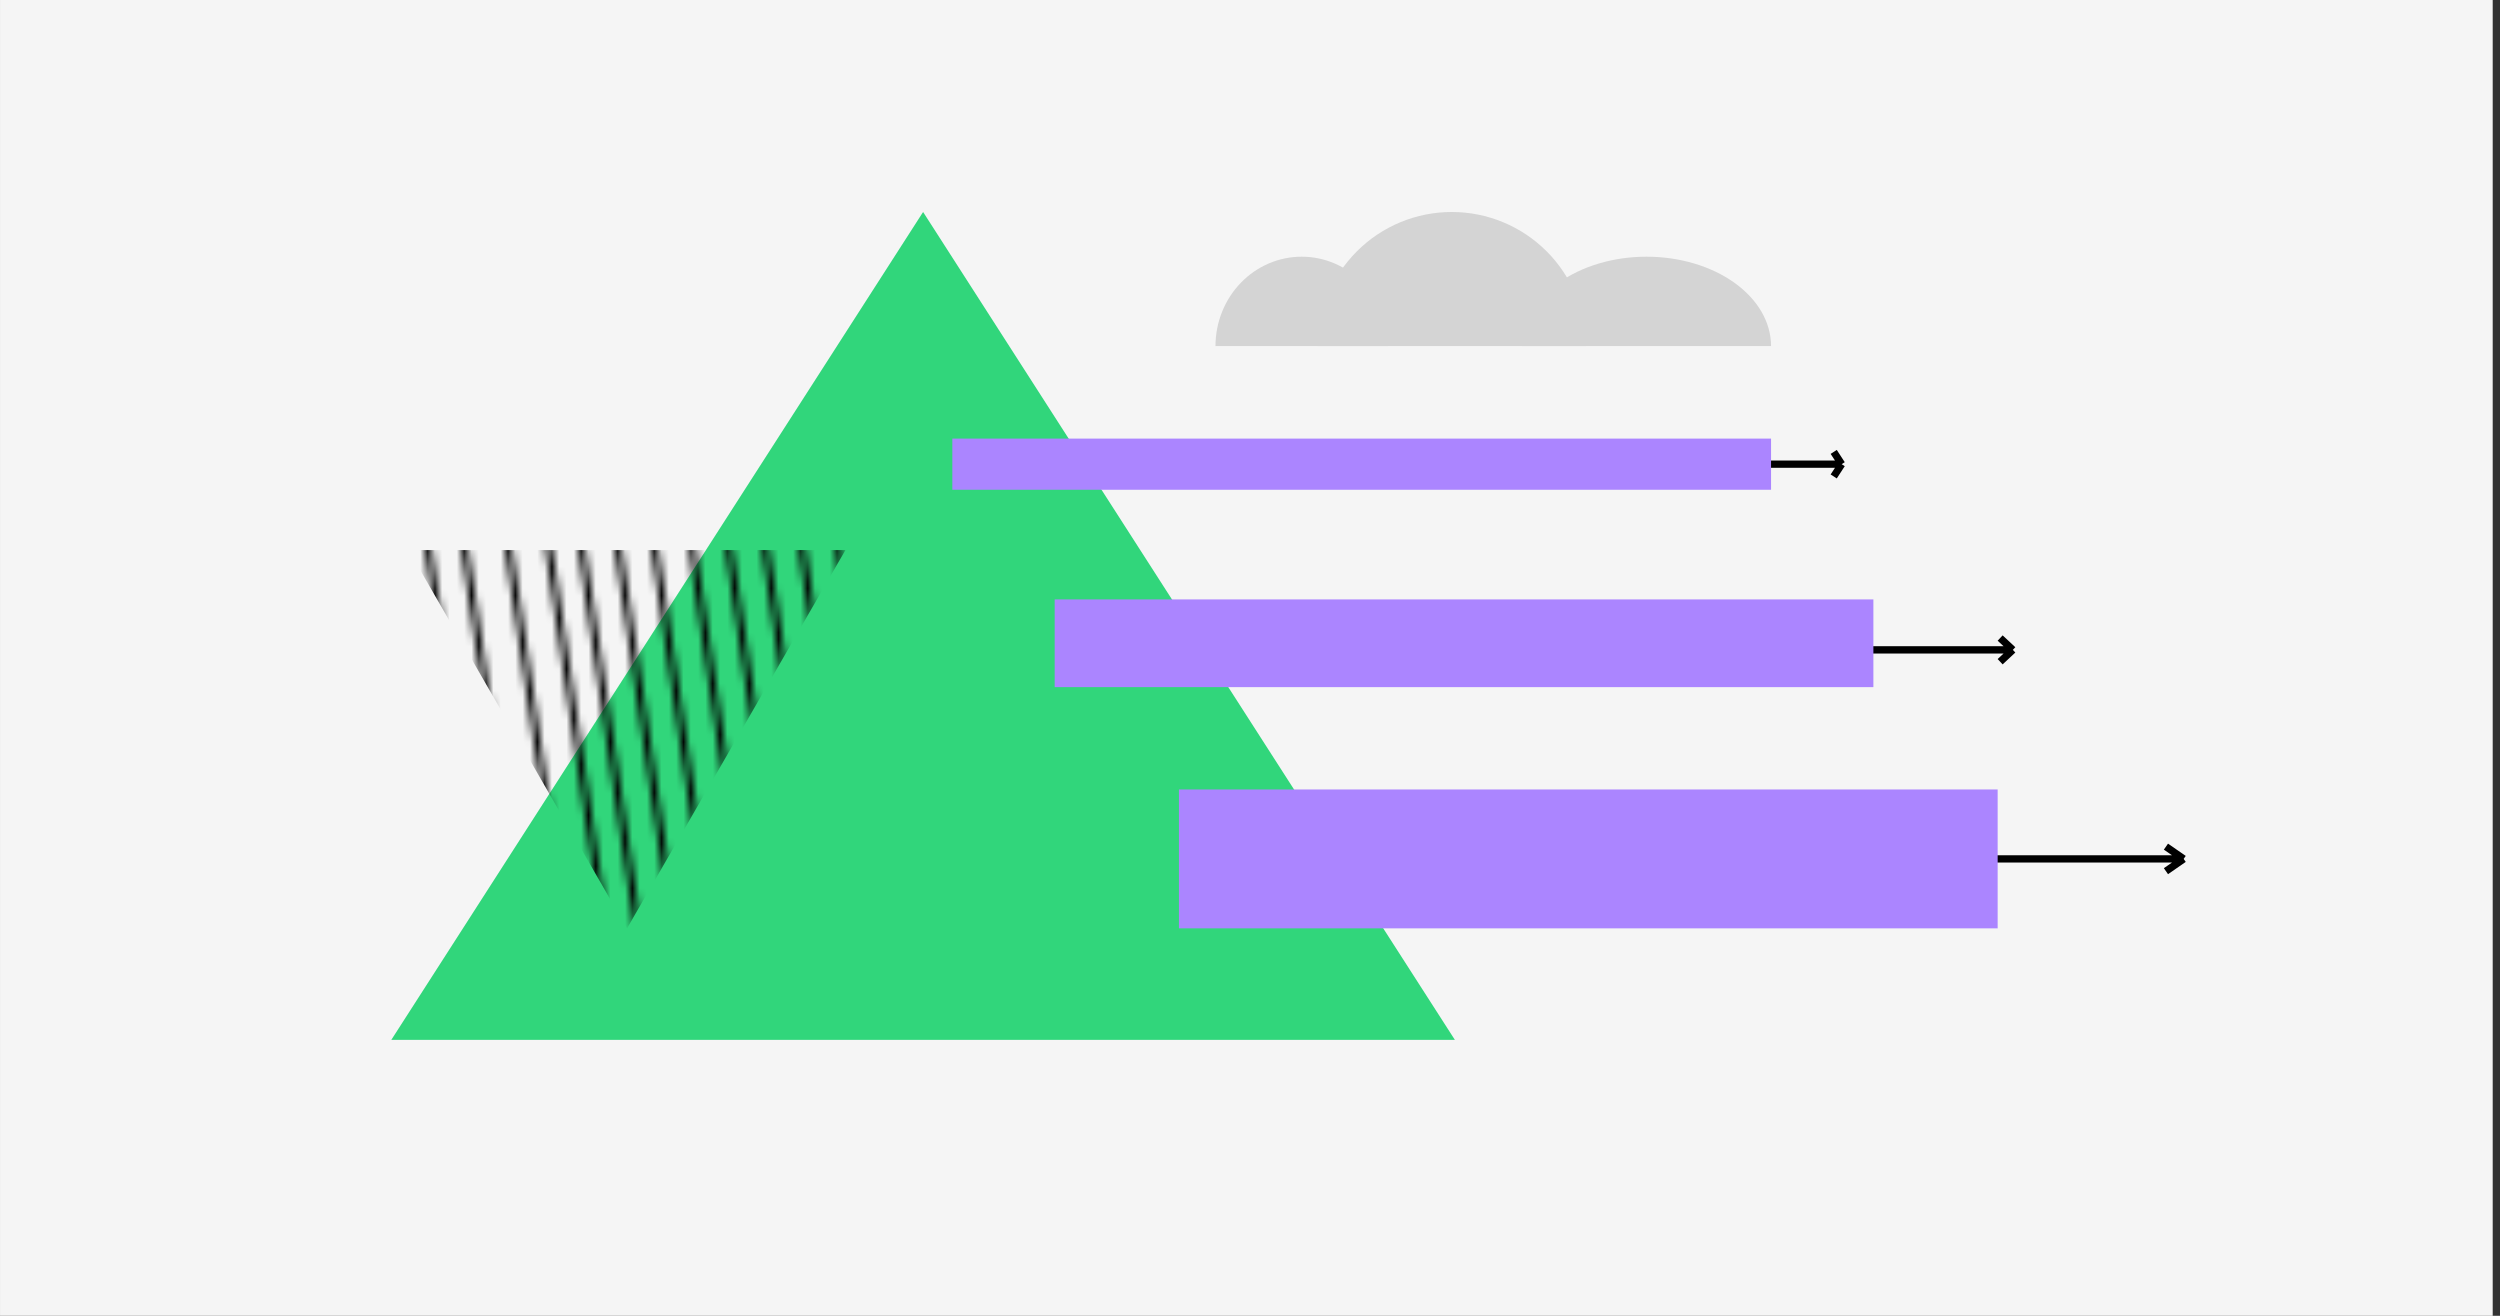 <svg width="342" height="180" viewBox="0 0 342 180" fill="none" xmlns="http://www.w3.org/2000/svg">
<rect x="0" y="0" width="342" height="180" fill="#333333" stroke="none"/>
<rect width="341" height="180" transform="translate(0.002)" fill="#F5F5F5"/>
<path d="M126.279 29L199.025 142.25H53.533L126.279 29Z" fill="#31D67B"/>
<path d="M212.057 88.903L275.355 88.903M275.355 88.903L273.621 87.283M275.355 88.903L273.621 90.523" stroke="black"/>
<path d="M210.279 117.499L298.724 117.499M298.724 117.499L296.301 115.82M298.724 117.499L296.301 119.178" stroke="black"/>
<path d="M212.057 63.499L251.944 63.499M251.944 63.499L250.851 61.82M251.944 63.499L250.851 65.178" stroke="black"/>
<rect width="112" height="7" transform="translate(130.279 60)" fill="#AB85FF"/>
<rect width="112" height="12" transform="translate(144.279 82)" fill="#AB85FF"/>
<rect width="112" height="19" transform="translate(161.279 108)" fill="#AB85FF"/>
<mask id="mask0" mask-type="alpha" maskUnits="userSpaceOnUse" x="57" y="71" width="66" height="57">
<path d="M74.779 73L82.779 127" stroke="black"/>
<path d="M79.279 73L87.279 127" stroke="black"/>
<path d="M84.279 73L92.279 127" stroke="black"/>
<path d="M89.279 73L97.279 127" stroke="black"/>
<path d="M94.279 72L102.279 126" stroke="black"/>
<path d="M99.279 72L107.279 126" stroke="black"/>
<path d="M104.279 72L112.279 126" stroke="black"/>
<path d="M109.279 72L117.279 126" stroke="black"/>
<path d="M114.279 72L122.279 126" stroke="black"/>
<path d="M69.279 73L77.279 127" stroke="black"/>
<path d="M63.279 73L71.279 127" stroke="black"/>
<path d="M58.279 73L66.279 127" stroke="black"/>
</mask>
<g mask="url(#mask0)">
<path d="M85.779 127L55.901 75.25H115.657L85.779 127Z" fill="black"/>
</g>
<path d="M216.946 47.345C216.946 42.48 215.013 37.813 211.572 34.373C208.132 30.933 203.466 29 198.601 29C193.735 29 189.069 30.933 185.629 34.373C182.189 37.813 180.256 42.48 180.256 47.345L198.601 47.345H216.946Z" fill="#D4D4D4"/>
<path d="M189.866 47.345C189.866 44.102 188.623 40.991 186.411 38.697C184.2 36.404 181.2 35.115 178.072 35.115C174.945 35.115 171.945 36.404 169.733 38.697C167.522 40.991 166.279 44.102 166.279 47.345L178.072 47.345H189.866Z" fill="#D4D4D4"/>
<path d="M242.28 47.345C242.28 44.102 240.485 40.991 237.291 38.697C234.096 36.404 229.763 35.115 225.245 35.115C220.728 35.115 216.395 36.404 213.2 38.697C210.006 40.991 208.211 44.102 208.211 47.345L225.245 47.345H242.28Z" fill="#D4D4D4"/>
</svg>
